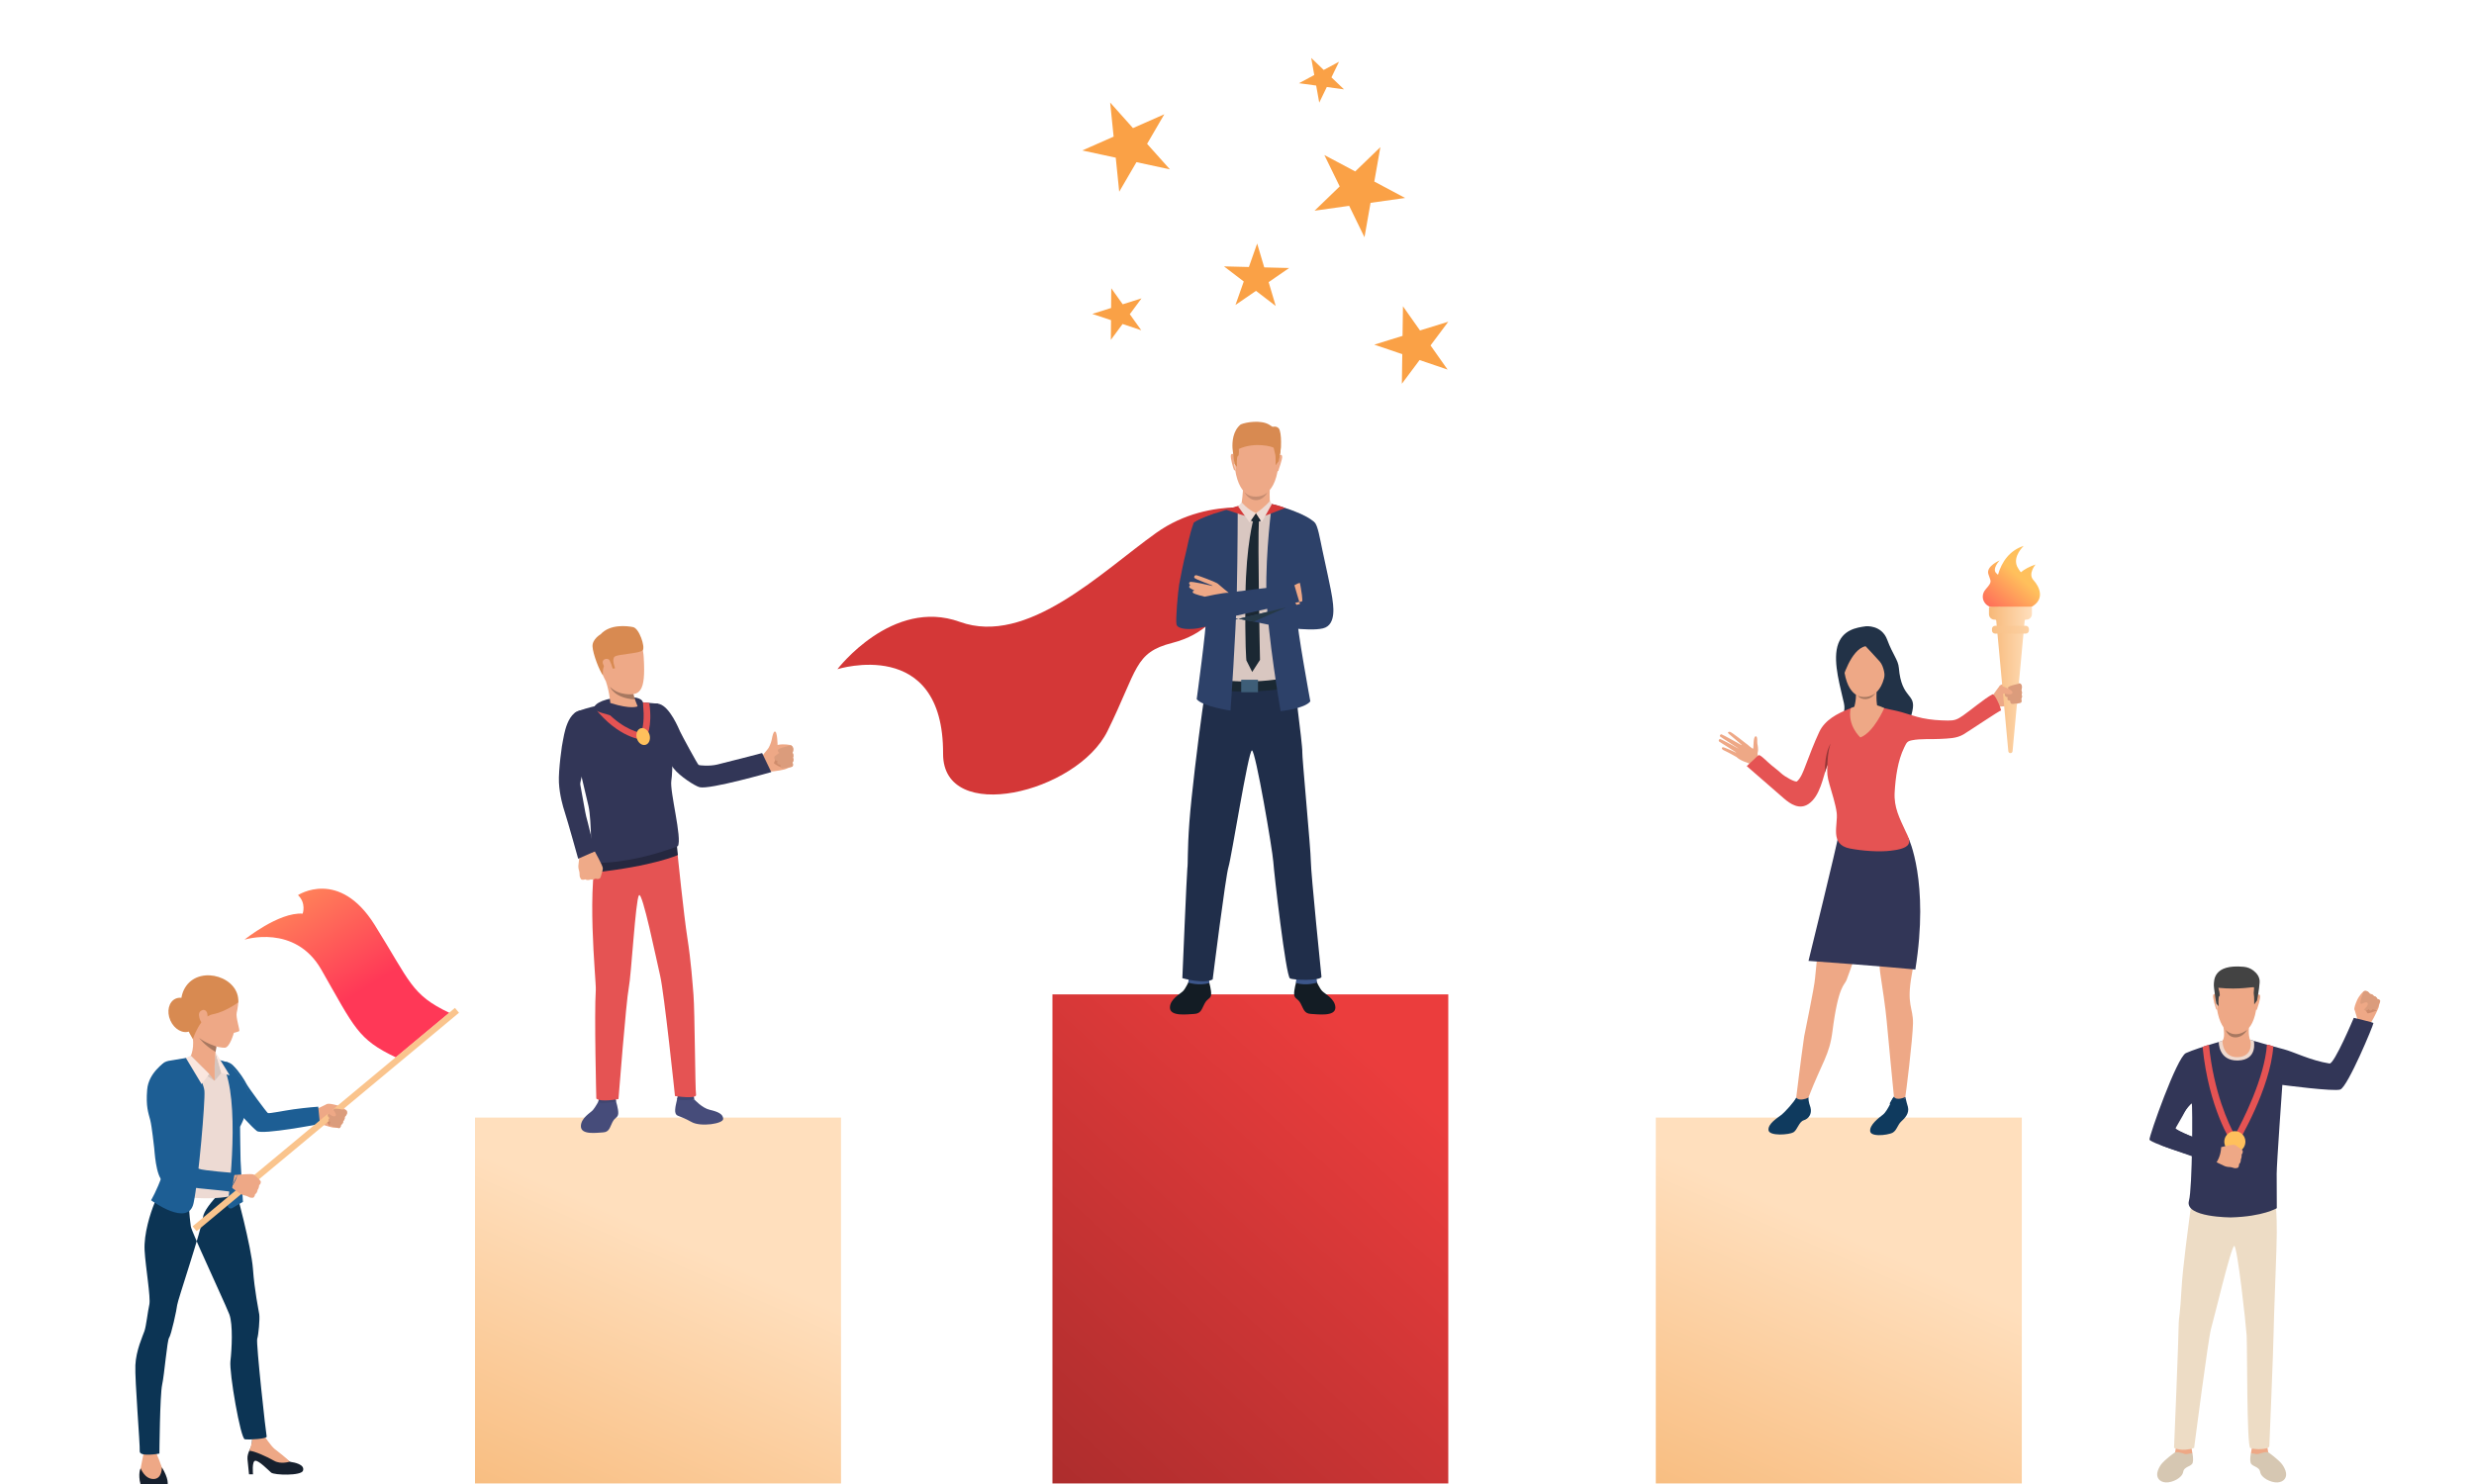 <svg xmlns="http://www.w3.org/2000/svg" viewBox="0 0 1000 600" width="1000" height="600">
	<defs>
		<clipPath clipPathUnits="userSpaceOnUse" id="cp1">
			<path d="M-31 -198L1523 -198L1523 742L-31 742Z" />
		</clipPath>
		<linearGradient id="grd1" gradientUnits="userSpaceOnUse"  x1="403.679" y1="613.023" x2="565.576" y2="434.588">
			<stop offset="0" stop-color="#a62b2b"  />
			<stop offset="1" stop-color="#eb3d3d"  />
		</linearGradient>
		<linearGradient id="grd2" gradientUnits="userSpaceOnUse"  x1="95.598" y1="330.059" x2="141.152" y2="403.637">
			<stop offset="0" stop-color="#ffc05c"  />
			<stop offset="1" stop-color="#ff3857"  />
		</linearGradient>
		<linearGradient id="grd3" gradientUnits="userSpaceOnUse"  x1="218.254" y1="634.61" x2="276.281" y2="502.308">
			<stop offset="0" stop-color="#f7b877"  />
			<stop offset="1" stop-color="#ffdfbd"  />
		</linearGradient>
		<linearGradient id="grd4" gradientUnits="userSpaceOnUse"  x1="695.533" y1="634.61" x2="753.561" y2="502.308">
			<stop offset="0" stop-color="#f7b877"  />
			<stop offset="1" stop-color="#ffdfbd"  />
		</linearGradient>
		<linearGradient id="grd5" gradientUnits="userSpaceOnUse"  x1="816.714" y1="233.604" x2="797.676" y2="255.044">
			<stop offset="0" stop-color="#ffc05c"  />
			<stop offset="1" stop-color="#ff3857"  />
		</linearGradient>
		<linearGradient id="grd6" gradientUnits="userSpaceOnUse"  x1="803.95" y1="274.761" x2="821.31" y2="274.761">
			<stop offset="0" stop-color="#f7b877"  />
			<stop offset="1" stop-color="#ffdfbd"  />
		</linearGradient>
		<linearGradient id="grd7" gradientUnits="userSpaceOnUse"  x1="798.683" y1="256.51" x2="831.853" y2="251.954">
			<stop offset="0" stop-color="#f7b877"  />
			<stop offset="1" stop-color="#ffdfbd"  />
		</linearGradient>
	</defs>
	<style>
		tspan { white-space:pre }
		.shp0 { fill: url(#grd1) } 
		.shp1 { fill: #d43737 } 
		.shp2 { fill: #131c24 } 
		.shp3 { fill: #3c568a } 
		.shp4 { fill: #202e4a } 
		.shp5 { fill: #d9c7c1 } 
		.shp6 { fill: #eea987 } 
		.shp7 { fill: #d88a51 } 
		.shp8 { fill: #c78d71 } 
		.shp9 { fill: #1b2833 } 
		.shp10 { fill: #1a2833 } 
		.shp11 { fill: #2d4169 } 
		.shp12 { fill: #3e5e78 } 
		.shp13 { fill: #eea886 } 
		.shp14 { fill: #263947 } 
		.shp15 { fill: #eddad3 } 
		.shp16 { fill: #cf8c6c } 
		.shp17 { fill: #16202e } 
		.shp18 { fill: #0c3454 } 
		.shp19 { fill: #1d5e94 } 
		.shp20 { fill: #d6c5be } 
		.shp21 { fill: #fae6de } 
		.shp22 { fill: #a77860 } 
		.shp23 { fill: #912b2b } 
		.shp24 { fill: url(#grd2) } 
		.shp25 { fill: #fac48d } 
		.shp26 { fill: #db9c7c } 
		.shp27 { fill: url(#grd3) } 
		.shp28 { fill: url(#grd4) } 
		.shp29 { fill: #d6c7b2 } 
		.shp30 { fill: #eddcc5 } 
		.shp31 { fill: #323657 } 
		.shp32 { fill: #e6a281 } 
		.shp33 { fill: #eed9cf } 
		.shp34 { fill: #434343 } 
		.shp35 { fill: #e55353 } 
		.shp36 { fill: #ffc05c } 
		.shp37 { fill: #464c7a } 
		.shp38 { fill: #404670 } 
		.shp39 { fill: #252840 } 
		.shp40 { fill: #efaa88 } 
		.shp41 { fill: #0f3a5e } 
		.shp42 { fill: #223247 } 
		.shp43 { fill: #943636 } 
		.shp44 { fill: url(#grd5) } 
		.shp45 { fill: url(#grd6) } 
		.shp46 { fill: url(#grd7) } 
		.shp47 { fill: #faa146 } 
	</style>
	<g id="Page 1" clip-path="url(#cp1)">
		<path id="Path 19" class="shp0" d="M585.4 599.78L425.4 599.78L425.4 402.04L585.4 402.04L585.4 599.78Z" />
		<path id="Path 20" class="shp1" d="M516.02 206.68C516.02 206.68 489.58 199.58 467.34 215.45C445.1 231.32 415.22 261.29 387.93 251.42C360.64 241.54 338.49 270.56 338.49 270.56C338.49 270.56 381.39 257 381.2 304.74C381.09 333.7 435.35 320.59 447.66 295.57C459.97 270.55 458.41 263.86 473.86 259.93C500.15 253.25 497.82 226.93 512.74 231.77C527.66 236.62 516.02 206.68 516.02 206.68Z" />
		<path id="Path 21" class="shp2" d="M480.63 396.58C480.63 396.58 479.32 399.51 478.22 400.68C477.12 401.84 472.91 403.92 472.89 407.37C472.86 411.12 479.99 410.08 482.78 409.94C485.56 409.8 485.78 407.8 486.95 405.68C488.12 403.56 489.31 403.92 489.53 402.21C489.75 400.5 488.63 396.67 488.63 396.67L480.63 396.58Z" />
		<path id="Path 22" class="shp3" d="M480.51 395.5L480.3 397.28C480.3 397.28 484.69 398.74 488.83 397.43L488.6 395L480.51 395.5Z" />
		<path id="Path 23" class="shp2" d="M532.02 396.58C532.02 396.58 533.32 399.51 534.42 400.68C535.53 401.84 539.74 403.92 539.76 407.37C539.79 411.12 532.66 410.08 529.87 409.94C527.08 409.8 526.87 407.8 525.7 405.68C524.53 403.56 523.34 403.92 523.12 402.21C522.9 400.5 524.02 396.67 524.02 396.67L532.02 396.58Z" />
		<path id="Path 24" class="shp3" d="M532.14 395.5L532.34 397.28C532.34 397.28 527.96 398.74 523.82 397.43L524.05 395L532.14 395.5Z" />
		<path id="Path 25" class="shp4" d="M529.84 348.23C529.84 352.85 534.15 395 534.15 395C533.65 396.54 523.07 396.35 521.42 395.58C519.77 394.81 514.97 353.04 514.67 348.39C514.36 343.73 507.47 303.25 506.03 303.4C504.58 303.55 497.72 346.94 496.57 350.48C495.41 354.02 490.17 395.99 490.17 395.99C486.54 397.99 477.91 395.48 477.91 395.48C477.91 395.48 479.72 352.4 479.93 351.1C480.23 349.17 479.91 343.98 480.75 332.46C481.5 322.16 484.22 299.74 485.94 287.59C486 287.16 486.06 286.74 486.12 286.35C486.45 283.98 486.7 282.25 486.83 281.41C486.88 281.05 486.91 280.86 486.91 280.86C487.37 280.66 487.86 280.48 488.36 280.31C500.45 276.26 523.46 276.52 523.46 276.52C523.46 276.52 523.77 280.65 523.8 280.85C523.83 281.1 523.88 281.48 523.94 281.98C524.08 283.05 524.28 284.64 524.51 286.49C524.51 286.51 524.51 286.52 524.51 286.53C524.52 286.59 524.53 286.65 524.53 286.7C525.35 293.29 526.5 302.93 526.39 303.94C526.22 305.48 529.84 343.62 529.84 348.23Z" />
		<path id="Path 26" class="shp5" d="M531.56 211.69L525.62 233C525.41 233.69 525.17 234.54 524.91 235.52L524.9 235.56C524.9 235.57 524.9 235.58 524.9 235.59C523.9 239.39 522.68 245.18 522.31 251.61C522.07 255.99 522.88 273.62 522.88 273.62C522.88 273.62 513.89 276.97 500.45 276.12C500.45 276.12 485.98 275.79 487.16 266.92C490.28 243.45 487.23 233.77 486.82 231.41C486.82 231.41 485.11 220.6 483.71 211.05C487.78 209.53 504.91 203.1 504.91 203.1L513.92 203.78C513.92 203.78 527.6 207.14 531.56 211.69Z" />
		<path id="Path 27" class="shp6" d="M509.43 172.98C509.43 172.98 518.22 174.46 516.73 188.23C515.24 201.99 507.48 200.78 506.96 200.76C506.44 200.74 499.15 200.92 498.77 184.1C498.77 184.1 498.65 171.65 509.43 172.98ZM513.28 196.77C513.28 196.77 512.98 202.43 513.51 203.66C514.05 204.9 506.45 208.8 501.73 204.35C501.73 204.35 502.69 198.16 502.39 195.98C502.1 193.79 513.28 196.77 513.28 196.77ZM516.91 184.34C516.91 184.34 517.88 183.32 518.22 184.36C518.57 185.41 516.67 190.05 516.79 190.26C516.79 190.26 516.6 190.66 516.37 190.44C516.15 190.21 516.91 184.34 516.91 184.34ZM498.87 183.97C498.87 183.97 497.94 182.91 497.55 183.94C497.17 184.97 498.57 189.6 498.75 189.89C498.75 189.89 499.05 190.36 499.29 190.15C499.52 189.93 498.87 183.97 498.87 183.97Z" />
		<path id="Path 28" class="shp7" d="M517.47 183.17C517.16 185.05 516.88 186.45 516.88 186.45L515.6 188.12C515.6 188.12 515.67 184.43 515.48 183.85C515.4 183.63 515.32 183.24 515.23 182.81C515.08 182.12 514.93 181.33 514.83 181.07C514.66 180.65 507.29 178.5 500.73 181.52C500.73 181.52 500.79 182.09 500.78 182.73C500.78 183.46 500.7 184.29 500.36 184.41C499.73 184.64 499.99 188.74 499.99 188.74L498.97 187.56C498.97 187.56 498.68 185.42 498.38 182.96C498.38 182.96 498.38 182.95 498.38 182.94C498.31 182.37 498.25 181.78 498.18 181.19C498.04 178.72 498.28 174.23 501.5 171.6C503.67 170.66 509.61 169.73 512.92 171.65C512.92 171.65 514.7 172.75 515.07 173.11C518.67 177.07 517.47 183.17 517.47 183.17Z" />
		<path id="Path 29" class="shp8" d="M502.99 198.92C502.99 198.92 504.4 200.86 507.66 200.79C510.92 200.72 512.33 199.02 512.33 199.02C512.33 199.02 510.79 202.25 507.64 202.21C504.49 202.18 502.99 198.92 502.99 198.92Z" />
		<path id="Path 30" class="shp6" d="M500.84 204.47C500.84 204.47 503.19 208.58 507.66 208.96C510.5 209.21 512.93 205.6 514.08 203.84C514.08 203.84 507.76 201.13 500.84 204.47Z" />
		<path id="Path 31" class="shp9" d="M507.66 207.43L509.7 210.53C509.7 210.53 507.56 211.74 505.57 210.45L507.66 207.43Z" />
		<path id="Path 32" class="shp10" d="M486.67 277.72C486.67 277.72 497.7 281.79 522.65 277.96L522.31 273.44C522.31 273.44 507.85 277.71 487.11 274.05L486.67 277.72Z" />
		<path id="Path 33" class="shp11" d="M514.1 203.82C514.1 203.82 511.52 223.11 511.88 239.74C512.23 256.35 517.63 287.52 517.63 287.52C517.63 287.52 527.25 286.58 529.64 283.57C529.64 283.57 524.12 253.57 524.27 249.13C524.43 244.69 531.35 211.26 531.35 211.26C531.35 211.26 528.64 207.65 514.1 203.82ZM500.3 204.83C500.3 204.83 500.28 223.11 499.92 239.74C499.57 256.35 497.38 287.29 497.38 287.29C497.38 287.29 486.1 285.68 483.71 282.68C483.71 282.68 487.69 253.57 487.53 249.13C487.37 244.69 482.43 211.58 482.43 211.58C482.43 211.58 484.14 209.14 500.3 204.83Z" />
		<path id="Path 34" class="shp12" d="M508.49 279.87L501.71 279.87L501.71 274.83L508.49 274.83L508.49 279.87Z" />
		<path id="Path 35" class="shp9" d="M506.71 209.75C506.71 209.75 503.68 220.07 503.42 240.6C503.15 261.11 503.79 267 503.79 267L506.15 271.68L509.3 266.8C509.3 266.8 508.29 219.58 508.87 210.1L506.71 209.75Z" />
		<path id="Path 36" class="shp13" d="M519.34 238.62C519.34 238.62 523.82 236.37 524.44 235.97C525.06 235.58 532.55 234.46 533.49 234.5C534.43 234.53 534.48 235.28 534.21 235.55C533.94 235.81 526.46 237.04 526.34 237.22C526.21 237.4 526.97 237.33 526.97 237.33C526.97 237.33 535.03 237.21 535.59 237.75C536.15 238.29 535.51 238.8 535.18 238.93C535.18 238.93 535.91 239.78 535.07 240.13C534.22 240.47 533.07 240.69 533.07 240.69C533.07 240.69 534.14 241.24 533.44 241.73C532.74 242.22 524.19 244.86 524.19 244.86C524.19 244.86 521.02 238.79 519.34 238.62Z" />
		<path id="Path 37" class="shp11" d="M534.74 254.06C528.91 255.45 515.46 253.2 510.33 252.07C509.24 251.83 508.01 251.58 506.75 251.33L506.75 251.33C504.65 250.92 502.46 250.51 500.69 250.2L500.68 250.2C498.5 249.81 496.93 249.55 496.93 249.55C496.93 249.55 525.18 243.2 526.22 243.2C527.26 243.2 523.61 226.69 523.61 226.69C523.61 226.69 519.97 212.86 521.86 207.43C521.86 207.43 529.03 209.6 531.35 211.26C532.64 212.18 533.6 218.18 534.48 222.25C535.59 227.42 538.19 239.19 538.49 241.68C538.75 243.94 540.56 252.67 534.74 254.06ZM491.52 207.49C491.52 207.49 482.84 210.45 482.43 211.58C480.68 216.35 479.86 221.56 479.29 223.65C478.6 226.2 477.03 233.83 476.62 236.31C476.11 239.49 475.12 250.73 475.55 252.46C476.09 254.65 481.25 254.49 484.03 254.06C486.81 253.62 525.46 244.22 525.46 244.22C525.46 244.22 523.26 237.03 523.14 236.39C523.14 236.39 493.35 239.8 489.56 240.61C487.39 241.07 486.93 241.25 486.93 241.25C486.93 241.25 493.49 214.28 491.52 207.49Z" />
		<path id="Path 38" class="shp13" d="M496.65 239.67C496.65 239.67 492.76 236.51 492.24 235.99C491.72 235.47 484.65 232.77 483.72 232.6C482.79 232.42 482.64 233.17 482.71 233.53C482.83 234.18 490.04 236.6 490.12 236.8C490.21 237 489.48 236.77 489.48 236.77C489.48 236.77 481.64 234.91 480.97 235.32C480.3 235.73 480.82 236.36 481.11 236.57C481.11 236.57 480.22 237.23 480.97 237.75C481.72 238.28 482.79 238.74 482.79 238.74C482.79 238.74 481.64 239.05 482.22 239.67C482.79 240.3 486.93 241.25 486.93 241.25C486.93 241.25 494.98 239.48 496.65 239.67Z" />
		<path id="Path 39" class="shp14" d="M519.85 245.58L506.75 251.33L506.75 251.33C504.65 250.92 502.46 250.51 500.69 250.2L519.85 245.58Z" />
		<path id="Path 40" class="shp7" d="M513.54 172.88C513.54 172.88 515.72 171.78 516.9 173.22C518.08 174.66 518.2 182.5 516.76 185.5C515.32 188.51 516.99 174.83 513.54 172.88Z" />
		<path id="Path 41" class="shp1" d="M509.54 209.24L519.48 205.39C519.48 205.39 517.47 204.46 513.63 203.67L509.54 209.24ZM505.57 209.36L495.7 206.12C495.7 206.12 499.56 204.68 502.18 204.13L505.57 209.36Z" />
		<path id="Path 42" class="shp15" d="M513.29 202.55C513.29 202.55 511.49 204.91 507.66 207.43L510.04 211.09L514.1 203.82L513.29 202.55ZM501.91 203.1C501.91 203.1 504.2 205.97 507.66 207.43L505.05 211.2L500.45 204.74L501.91 203.1Z" />
		<path id="Path 43" class="shp13" d="M128.43 448.18C128.43 448.18 131.73 446.57 132.24 446.34C132.75 446.11 134.29 446.37 136.04 446.83C137.79 447.28 139.94 448.68 140.05 448.97C140.14 449.27 140.38 449.52 140.17 450.29C139.95 451.05 139.34 451.58 139.34 451.58C139.34 451.58 139.51 452.66 138.71 453.25C138.71 453.25 138.83 454.27 137.82 454.8C137.82 454.8 137.9 455.8 137.13 456.12C137.13 456.12 135.58 455.86 134.98 455.92C134.38 455.99 130.43 454.83 127.49 453.63C127.49 453.63 125.86 451.96 128.43 448.18Z" />
		<path id="Path 44" class="shp16" d="M133.29 450.06C133.29 450.06 132.09 451.45 131.55 451.67C131.01 451.89 133.2 455.43 133.2 455.43C133.2 455.43 134.95 451.57 133.29 450.06Z" />
		<path id="Path 45" class="shp17" d="M106.67 580.62C106.67 580.62 109.21 585.16 110.71 586.08C112.59 587.22 116.23 590.9 117.51 591.07C118.78 591.24 123.36 592.05 122.47 594.63C121.75 596.75 110.83 596.45 109.6 595.39C108.37 594.32 104.69 590.52 103.21 590.6C101.72 590.69 102.27 596.09 102.27 596.09L100.66 596.09C100.66 596.09 100.1 590.83 100.03 589.93C99.83 587.25 101.74 585.28 101.82 583.75C101.91 582.23 101.99 581.09 101.99 581.09L106.67 580.62Z" />
		<path id="Path 46" class="shp13" d="M117.14 590.94C117.14 590.94 113.55 592.19 110.78 590.6C108.01 589 102.69 586.59 100.82 586.57C100.82 586.57 101.84 583.44 101.86 583.09C101.88 582.74 101.99 581.09 101.99 581.09L106.64 580.34C106.64 580.34 109.65 584.76 110.98 585.81C112.31 586.85 115.71 589.45 117.14 590.94ZM62.81 584.89C62.81 584.89 63.25 588.03 63.74 588.89C64.23 589.74 65.58 594.11 66.19 594.92C66.8 595.74 68.15 601.86 66.19 602.59C64.23 603.33 59.63 604.55 58.07 602.1C56.52 599.65 56.32 597.21 56.57 595.33C56.81 593.45 58.67 584.84 58.65 583.99C58.62 583.14 62.81 584.89 62.81 584.89Z" />
		<path id="Path 47" class="shp17" d="M65.41 593.23C65.41 593.23 65.62 597.98 62.03 597.98C58.44 597.98 56.85 593.65 56.85 593.65C56.85 593.65 55.63 595.78 56.85 600.31C58.07 604.83 63.17 603.89 64.31 603.73C65.46 603.57 70.87 602.14 65.41 593.23Z" />
		<path id="Path 48" class="shp18" d="M68.73 476.6C68.73 476.6 64.09 482.51 62.45 486.43C60.81 490.34 58.08 498.91 58.45 505.55C58.81 512.19 60.99 524.65 60.36 527.48C59.72 530.29 59.09 536.12 58.4 538.12C57.72 540.12 54.99 545.94 54.72 551.95C54.45 557.95 56.66 584.29 56.48 586.74C56.3 589.2 64.43 587.7 64.43 587.7C64.43 587.7 64.63 563.96 65.54 559.86C66.45 555.77 67.55 541.85 68.36 540.85C69.18 539.85 71.48 529.29 71.63 527.57C71.77 525.9 81.5 497.05 82.05 492.14C82.59 487.23 94.78 476.6 94.78 476.6C94.78 476.6 82.83 472.03 68.73 476.6ZM98.95 581.92C97.23 581.65 92.6 555.04 93.14 550.31C93.69 545.58 94.23 535.49 92.69 531.39C91.67 528.7 85.33 515.01 81.06 505.4C80.46 504.04 79.9 502.77 79.4 501.62C78.05 498.49 77.15 496.27 77.13 495.82C77.04 494 71.11 462.66 94.54 476.6C94.54 476.6 94.78 479.08 95.05 479.99C95.32 480.9 101.6 504.09 102.24 513.01C102.88 521.93 104.51 529.49 104.79 531.39C105.06 533.3 104.51 539.66 103.97 541.3C103.42 542.94 107.52 579.91 107.79 580.82C108.06 581.73 100.68 582.19 98.95 581.92Z" />
		<path id="Path 49" class="shp19" d="M86.64 429.59C86.64 429.59 91.4 428.03 94.12 430.68C96.83 433.33 98.93 436.86 99.67 438.3C100.42 439.75 107.77 449.74 108.28 450.02C108.78 450.31 114.91 449.03 118.64 448.51C123.87 447.78 128.62 447.45 128.62 447.45L129.33 454.43C129.33 454.43 105.87 458.94 103.83 457.28C99.33 453.63 88.28 440.09 88.28 440.09C88.28 440.09 79.12 435 86.64 429.59Z" />
		<path id="Path 50" class="shp15" d="M85.35 427.08C85.35 427.08 89.78 429.17 91.32 429.48C92.86 429.79 98.84 437.55 99.89 440.38C100.93 443.21 99.89 447.46 97.73 452.45C95.58 457.44 97.61 459.1 96.63 464.09C95.64 469.08 94.78 479.64 94.97 482.41C95.16 485.18 70.06 485.71 64.33 480.66C64.33 480.66 70.09 472.04 70.83 470.81C71.57 469.58 70.95 462.86 70.27 461.14C69.59 459.42 62.5 445.55 62.5 445.55C62.5 445.55 61.5 433.61 64.83 431.03C67.73 428.78 75.5 427.85 76.92 427.36C78.33 426.87 82.45 426.65 85.35 427.08Z" />
		<path id="Path 51" class="shp20" d="M86.77 436.96L89.46 433.81L87.12 425.5C87.12 425.5 86.34 430.13 86.77 436.96Z" />
		<path id="Path 52" class="shp13" d="M87.47 421.96C87.47 421.96 86.58 430.1 86.77 432.75C86.77 432.75 82.16 437.36 76.92 427.36C76.92 427.36 79.12 423.24 77.46 417.61C75.8 412 87.47 421.96 87.47 421.96ZM86.77 432.75L86.77 436.96L81.47 433L86.77 432.75Z" />
		<path id="Path 53" class="shp20" d="M86.77 436.96L84.57 434.24L77.15 426.85L74.75 429.16L86.77 436.96Z" />
		<path id="Path 54" class="shp19" d="M78.25 486.41C76.16 496.4 61.06 485.28 61.06 485.28C61.06 485.28 70.85 468.82 66.96 455.67C66.92 455.57 66.89 455.46 66.86 455.36C66.61 454.53 66.36 453.74 66.12 452.99C62.54 442.11 59.95 439.24 59.95 439.24C59.95 439.24 63.86 429.58 68.08 428.93C72.29 428.28 76.12 427.56 76.12 427.56C76.12 427.56 82.34 437 82.64 441.16C82.94 445.31 80.34 476.41 78.25 486.41ZM100.5 442.29C100.5 442.29 100.97 448.02 97.04 455.55C97.04 455.55 97.12 465.63 97.24 469.14C97.37 472.65 98.2 485.92 98.2 485.92L93.88 488.45C93.01 488.96 91.93 488.26 92.05 487.25C93.27 477.15 97.25 438.84 88.64 428.54L92.09 429.56C92.09 429.56 100.5 438.29 100.5 442.29Z" />
		<path id="Path 55" class="shp21" d="M89.46 433.81L92.86 434.75L87.12 425.5L89.46 433.81ZM84.57 434.24L81.47 438.3L75.13 427.74L77.15 426.85L84.57 434.24Z" />
		<path id="Path 56" class="shp13" d="M84.25 395.71C87.5 395.4 94.79 396.69 96.31 405.26C96.31 405.26 96.16 407.59 95.68 409.45C95.21 411.3 97.1 416.6 96.68 416.89C96.27 417.17 94.52 417.6 94.52 417.6C94.52 417.6 92.91 423.57 90.84 423.61C88.77 423.66 80.88 422.42 76.85 415.28C72.82 408.14 71.15 396.97 84.25 395.71Z" />
		<path id="Path 57" class="shp7" d="M96.31 405.26C96.31 405.26 91.2 409.11 86 410.08C80.79 411.06 77.98 420.11 77.98 420.11C77.98 420.11 69.25 406.99 75.29 398.59C81.34 390.19 96.97 395.16 96.31 405.26Z" />
		<path id="Path 58" class="shp13" d="M83.81 409.95C83.73 408.93 82.53 407.46 80.93 408.93C79.34 410.39 81.8 415.11 83.14 414.57C84.48 414.04 83.89 410.99 83.81 409.95Z" />
		<path id="Path 59" class="shp22" d="M87.48 423.14C87.36 423.77 87.24 424.51 87.14 425.29C82.77 422.8 80.48 419.63 80.48 419.63C83.01 421.71 87.48 423.14 87.48 423.14Z" />
		<path id="Path 60" class="shp23" d="M69.92 442.65C69.7 448.56 66.86 455.36 66.86 455.36C66.61 454.53 66.36 453.74 66.12 452.99C67.71 448.52 69.92 442.65 69.92 442.65Z" />
		<path id="Path 61" class="shp7" d="M78.93 408.13C80.53 411.76 79.57 415.7 76.78 416.92C73.99 418.14 70.44 416.19 68.85 412.56C67.25 408.93 68.22 404.99 71 403.77C73.79 402.54 77.34 404.5 78.93 408.13Z" />
		<path id="Path 62" class="shp24" d="M120.45 361.91C120.45 361.91 137.06 350.94 151.46 373.97C165.86 397.01 166.18 402.15 181.64 409.5L160.02 427.51C144.56 420.16 143.38 415.61 129.84 391.98C119.22 373.45 98.83 379.92 98.83 379.92C98.83 379.92 112.7 368.69 122.34 369.4C122.34 369.4 123.89 365.19 120.45 361.91Z" />
		<path id="Path 63" class="shp25" d="M79.49 497.78L77.86 495.82L183.9 407.51L185.53 409.47L79.49 497.78Z" />
		<path id="Path 64" class="shp13" d="M102.28 484.26C102.28 484.26 101.42 484.32 101.03 484.17C101.03 484.17 100.34 483.83 99.84 483.62C99.68 483.55 99.53 483.5 99.44 483.47C99.04 483.36 98.14 483.25 97.26 482.72C96.38 482.2 93.47 480.04 93.47 480.04L94.87 477.22L95.95 474.99C95.95 474.99 101.57 474.45 102.45 474.85C102.53 474.89 102.62 474.93 102.69 474.97C103.4 475.38 103.76 475.98 104.11 476.23C104.23 476.33 105.43 477.35 105.43 477.82C105.42 478.47 105.15 478.92 104.77 479.16C104.77 479.16 104.7 480.45 104.11 481.08C104.11 481.08 104.08 482.26 103.13 482.85C103.13 482.85 102.96 484.04 102.28 484.26ZM95.95 474.99L93.74 475.12L93.47 480.04C93.47 480.04 95.18 478.07 95.95 474.99Z" />
		<path id="Path 65" class="shp19" d="M66.67 429.47C66.67 429.47 60.07 433.61 59.49 440.52C58.92 447.43 59.95 449.84 60.71 452.77C61.43 455.55 62.18 463.28 62.32 464.08C62.46 464.89 62.89 475.4 65.92 477.74C68.97 480.1 93.19 481.25 93.36 481.98C93.53 482.71 94.86 474.27 94.86 474.27C94.86 474.27 82.09 473.29 80.39 472.55C77.63 471.34 72.67 470.87 72.46 468.03C72.21 464.69 71.01 453.58 71.09 451.85C71.16 450.12 71.78 429.5 66.67 429.47Z" />
		<path id="Path 66" class="shp26" d="M139.59 448.84C139.59 448.84 135.14 447.79 134.88 448.49C134.62 449.18 134.95 449.59 134.95 449.59L132.92 449.99C132.92 449.99 131.73 451.02 133.19 452.02C133.19 452.02 131.98 452.86 133.5 453.66C133.5 453.66 132.95 454.57 133.59 455.07C134.24 455.56 137.13 456.12 137.13 456.12C137.13 456.12 137.79 455.96 137.82 454.8C137.82 454.8 138.82 454.35 138.71 453.25C138.71 453.25 139.46 452.77 139.34 451.58C139.34 451.58 140.92 450.37 140.05 448.97C140.05 448.97 139.78 448.88 139.59 448.84Z" />
		<path id="Path 67" class="shp13" d="M132.38 446.35C132.38 446.35 134.78 448.39 135.59 450.07C135.78 450.45 135.89 450.86 135.61 451.17C135.32 451.49 134.5 451.48 133.42 450.65C132.34 449.82 130.56 449.25 130.56 449.25C130.56 449.25 129.7 448.07 132.38 446.35Z" />
		<path id="Path 68" class="shp27" d="M339.94 451.85L192 451.85L192 599.78L339.94 599.78L339.94 451.85Z" />
		<path id="Path 69" class="shp28" d="M817.22 451.85L669.28 451.85L669.28 599.78L817.22 599.78L817.22 451.85Z" />
		<path id="Path 70" class="shp13" d="M958.12 413.89C958.12 413.89 954.97 417.13 954.86 417.47C954.74 417.81 952.89 412.11 952.89 412.11L958.12 413.89ZM952.89 412.11C952.89 412.11 951.81 408.6 951.67 408.06C951.52 407.52 952.02 406.03 952.74 404.38C953.46 402.73 955.18 400.81 955.49 400.76C955.8 400.71 956.08 400.51 956.8 400.85C957.53 401.19 957.96 401.87 957.96 401.87C957.96 401.87 959.05 401.86 959.51 402.74C959.51 402.74 960.53 402.79 960.89 403.88C960.89 403.88 961.89 403.94 962.09 404.76C962.09 404.76 961.59 406.24 961.56 406.85C961.54 407.45 959.77 411.17 958.12 413.89C958.12 413.89 956.22 415.23 952.89 412.11Z" />
		<path id="Path 71" class="shp16" d="M955.5 407.6C955.5 407.6 956.69 409.01 956.83 409.58C956.96 410.14 960.79 408.53 960.79 408.53C960.79 408.53 957.26 406.2 955.5 407.6Z" />
		<path id="Path 72" class="shp26" d="M955.28 401.19C955.28 401.19 953.55 405.43 954.2 405.79C954.85 406.15 955.31 405.89 955.31 405.89L955.39 407.96C955.39 407.96 956.21 409.3 957.43 408.01C957.43 408.01 958.07 409.34 959.1 407.95C959.1 407.95 959.91 408.64 960.5 408.08C961.09 407.53 962.09 404.76 962.09 404.76C962.09 404.76 962.04 404.07 960.89 403.88C960.89 403.88 960.61 402.81 959.51 402.74C959.51 402.74 959.15 401.93 957.96 401.87C957.96 401.87 957.01 400.11 955.49 400.76C955.49 400.76 955.35 401.01 955.28 401.19Z" />
		<path id="Path 73" class="shp13" d="M951.7 407.92C951.7 407.92 954.09 405.88 955.88 405.33C956.28 405.2 956.7 405.16 956.97 405.49C957.24 405.82 957.1 406.62 956.11 407.56C955.12 408.5 954.28 410.17 954.28 410.17C954.28 410.17 952.98 410.84 951.7 407.92Z" />
		<path id="Path 74" class="shp29" d="M879.19 587.15C879.19 587.15 877.1 588.65 875.94 589.7C874.78 590.74 873.2 591.88 872.23 594.55C871.25 597.26 872.79 599.2 875.41 599.36C878.03 599.52 882.05 597.55 882.44 595.15C882.82 592.78 885.9 593.05 886.3 591.36C886.7 589.68 886.17 587.6 886.17 587.6L879.19 587.15Z" />
		<path id="Path 75" class="shp13" d="M879.54 585.19L879.19 587.15C879.19 587.15 880.27 589.15 886.17 587.6L885.86 585.66L879.54 585.19Z" />
		<path id="Path 76" class="shp29" d="M886.17 587.6C886.17 587.6 884.84 587.77 883.89 587.92C882.95 588.07 881.07 586.86 879.19 587.15L879.77 589.54C879.77 589.54 886.04 588.37 886.17 587.6ZM916.82 587.15C916.82 587.15 918.91 588.65 920.07 589.7C921.23 590.74 922.81 591.88 923.78 594.55C924.76 597.26 923.21 599.2 920.6 599.36C917.98 599.52 913.96 597.55 913.57 595.15C913.19 592.78 910.11 593.05 909.71 591.36C909.31 589.68 909.84 587.6 909.84 587.6L916.82 587.15Z" />
		<path id="Path 77" class="shp13" d="M916.47 585.19L916.82 587.15C916.82 587.15 915.74 589.15 909.84 587.6L910.15 585.66L916.47 585.19Z" />
		<path id="Path 78" class="shp30" d="M918.93 478.41C918.93 478.41 898.61 474.4 888.08 478.19C887.64 478.35 887.21 478.52 886.81 478.71C886.81 478.71 886.79 478.89 886.74 479.22C886.63 480 886.41 481.62 886.12 483.83C886.07 484.2 886.02 484.59 885.96 485C884.46 496.35 882.22 512.85 881.8 520.9C881.23 531.46 880.65 532.97 880.65 534.96C880.64 540.31 878.76 585.4 878.76 585.4C878.76 585.4 881.95 587.11 886.87 585.4C886.87 585.4 892.68 540.67 893.68 537.36C894.69 534.05 901.82 503.9 903.08 503.75C904.34 503.61 907.84 535.62 908.11 539.98C908.37 544.33 908.12 584.7 909.56 585.42C911 586.14 916.84 586.21 917.27 584.78C917.27 584.78 918.98 543.73 918.98 539.42C918.98 535.1 920.38 501.48 920.25 500.04C920.25 500.04 920.65 489.48 918.93 478.41Z" />
		<path id="Path 79" class="shp31" d="M909.46 420.39C909.46 420.39 918.29 422.99 923.14 424.23C927.07 425.24 933.9 428.77 941.61 429.99C943.51 430.29 951.41 411.52 951.41 411.52C951.41 411.52 959.31 413.38 959.35 413.62C959.45 414.28 949.04 439.26 945.98 440.49C943.57 441.45 922.53 438.65 922.53 438.65C922.53 438.65 920.24 470.61 920.24 474.54C920.24 478.47 920.29 488.5 920.29 488.5C920.29 488.5 914.71 491.86 901.85 492.21C901.85 492.21 882.86 492.28 884.78 485.47C886.2 480.45 886.29 446.35 885.91 446.16C885.52 445.96 878.64 454.59 879.31 456.25C879.98 457.91 897.8 463.87 897.8 463.87C897.8 463.87 898.32 465.79 895.56 470.14C895.56 470.14 868.93 462.36 868.83 460.73C868.74 459.1 879.91 427.44 883.55 425.78C888.81 423.4 902.55 419.64 902.55 419.64L909.46 420.39Z" />
		<path id="Path 80" class="shp29" d="M909.84 587.6C909.84 587.6 911.17 587.77 912.12 587.92C913.06 588.07 914.94 586.86 916.82 587.15L916.24 589.54C916.24 589.54 909.97 588.37 909.84 587.6Z" />
		<path id="Path 81" class="shp32" d="M903.34 462.99C903.34 462.99 905.26 462.94 905.85 462.85C906.44 462.77 906.05 464.02 905.37 464.26C904.68 464.49 903.34 462.99 903.34 462.99Z" />
		<path id="Path 82" class="shp33" d="M896.83 421.28C896.83 421.28 896.64 428.95 904.54 428.77C912.72 428.58 911.01 420.85 911.01 420.85C911.01 420.85 904.8 418.05 896.83 421.28Z" />
		<path id="Path 83" class="shp13" d="M909.17 414.39C909.17 414.39 908.46 418.29 909.69 420.95C909.69 420.95 910.93 427.15 904.58 427.43C898.24 427.71 898.3 420.74 898.3 420.74C898.3 420.74 899.61 419.98 898.59 414.43C897.58 408.88 909.17 414.39 909.17 414.39ZM905.32 391.86C905.32 391.86 913.44 393.17 912.2 406.19C910.97 419.2 903.8 418.13 903.32 418.12C902.84 418.11 896.12 418.36 895.6 402.47C895.6 402.47 895.37 390.71 905.32 391.86ZM912.33 402.51C912.33 402.51 913.22 401.54 913.55 402.52C913.87 403.51 912.39 407.75 912.28 408.1C912.28 408.1 912.11 408.49 911.9 408.28C911.69 408.06 912.33 402.51 912.33 402.51ZM895.79 402.34C895.79 402.34 894.92 401.35 894.58 402.33C894.23 403.31 895.67 407.77 895.74 407.94C895.74 407.94 895.9 408.32 896.11 408.12C896.33 407.91 895.79 402.34 895.79 402.34Z" />
		<path id="Path 84" class="shp34" d="M912.32 404.5L911.16 406.1C911.16 406.1 911.2 402.61 911.01 402.06C910.82 401.51 911.23 399.61 911.07 399.21C910.92 398.82 905.52 400.29 896.66 399.38C896.66 399.38 897.65 402.53 897.07 402.75C896.49 402.97 896.77 406.84 896.77 406.84L895.82 405.73C895.82 405.73 894.74 399.13 894.84 398.03C894.98 396.56 894.48 389.71 906.95 390.89C908.37 391.02 909.74 391.55 910.88 392.44C912.16 393.44 913.48 395 913.36 397.14C913.2 399.97 912.32 404.5 912.32 404.5Z" />
		<path id="Path 85" class="shp22" d="M899.62 416.4C899.62 416.4 902.97 420.31 908.29 416.4C908.29 416.4 906.8 419.36 903.67 419.43C900.54 419.5 899.62 416.4 899.62 416.4Z" />
		<path id="Path 86" class="shp35" d="M903.4 464.06L902.25 462.34C901.87 461.76 892.8 448.25 890.3 423.3L892.87 422.48C894.79 441.6 900.82 454.46 903.32 459C906.46 453.3 915.35 435.91 916.31 422.36L918.88 423.08C917.67 440.13 905 461.37 904.46 462.28L903.4 464.06Z" />
		<path id="Path 87" class="shp36" d="M907.61 461.61C907.61 463.97 905.7 465.89 903.34 465.89C900.98 465.89 899.06 463.97 899.06 461.61C899.06 459.25 900.98 457.34 903.34 457.34C905.7 457.34 907.61 459.25 907.61 461.61Z" />
		<path id="Path 88" class="shp13" d="M904.46 472.18C904.46 472.18 903.62 472.39 903.21 472.3C903.21 472.3 902.47 472.08 901.94 471.95C901.77 471.91 901.63 471.88 901.53 471.87C901.12 471.83 900.21 471.86 899.26 471.49C898.31 471.12 895.08 469.46 895.08 469.46L896 466.46L896.7 464.08C896.7 464.08 902.16 462.62 903.08 462.87C903.17 462.89 903.26 462.92 903.34 462.95C904.11 463.24 904.56 463.77 904.94 463.96C905.08 464.04 906.44 464.85 906.51 465.31C906.61 465.96 906.41 466.45 906.08 466.75C906.08 466.75 906.21 468.02 905.74 468.74C905.74 468.74 905.91 469.92 905.06 470.65C905.06 470.65 905.1 471.86 904.46 472.18Z" />
		<path id="Path 89" class="shp31" d="M897.8 463.69C897.8 463.69 897.85 467.71 895.37 470.71C895.37 470.71 876 464.04 873.67 463.13C871.34 462.21 882.14 433.53 882.14 433.53L890.07 436.24L885.81 444.3C885.81 444.3 883.7 448.82 879.31 456.25C879.31 456.25 882.01 458.63 897.8 463.69Z" />
		<path id="Path 90" class="shp35" d="M890.3 423.3C890.3 423.3 891.63 422.61 892.87 422.48C892.87 422.48 891.64 423.06 890.3 423.3ZM916.31 422.36C916.31 422.36 917.78 422.57 918.88 423.08C918.88 423.08 917.09 422.83 916.31 422.36Z" />
		<path id="Path 91" class="shp13" d="M309.68 311.98C309.68 311.98 307.64 311.65 306.54 312.05C305.45 312.45 307.72 306.05 307.72 306.05L309.68 311.98ZM307.72 306.05C307.72 306.05 310.29 302.87 310.7 302.39C311.11 301.92 312.79 301.46 314.77 301.1C316.75 300.73 319.59 301.13 319.82 301.38C320.07 301.63 320.43 301.77 320.57 302.65C320.71 303.53 320.34 304.35 320.34 304.35C320.34 304.35 321.03 305.35 320.5 306.33C320.5 306.33 321.1 307.3 320.32 308.31C320.32 308.31 320.87 309.28 320.25 309.97C320.25 309.97 318.56 310.43 317.99 310.78C317.41 311.14 313.84 311.86 310.3 312.04C310.3 312.04 306.41 312.38 307.72 306.05Z" />
		<path id="Path 92" class="shp16" d="M313.71 305.86C313.71 305.86 313.26 307.86 312.85 308.36C312.44 308.86 316.39 310.6 316.39 310.6C316.39 310.6 316.14 306.47 313.71 305.86Z" />
		<path id="Path 93" class="shp26" d="M319.3 301.45C319.3 301.45 314.31 302.5 314.38 303.32C314.45 304.15 314.97 304.41 314.97 304.41L313.11 305.77C313.11 305.77 312.39 307.36 314.34 307.69C314.34 307.69 313.51 309.1 315.43 309.19C315.43 309.19 315.3 310.38 316.18 310.57C317.06 310.77 320.25 309.97 320.25 309.97C320.25 309.97 320.84 309.49 320.32 308.31C320.32 308.31 321.12 307.39 320.5 306.33C320.5 306.33 321.03 305.49 320.34 304.35C320.34 304.35 321.37 302.38 319.82 301.38C319.82 301.38 319.51 301.41 319.3 301.45Z" />
		<path id="Path 94" class="shp13" d="M314.35 303.28C314.35 303.28 314.38 298.46 313.77 296.46C313.63 296.01 313.62 295.83 313.15 295.79C312.68 295.75 312.2 297.48 311.95 298.98C311.69 300.47 310.66 302.44 310.66 302.44C310.66 302.44 310.86 303.9 314.35 303.28Z" />
		<path id="Path 95" class="shp31" d="M311.75 312.17C311.75 312.17 286.92 319.3 282.8 318.28C280.89 317.81 274.66 313.76 272.28 310.66C271.49 309.65 270.72 308.58 269.99 307.52C269.99 307.52 269.99 307.52 269.99 307.52C267.06 303.29 264.77 299.25 264.77 299.25C264.77 299.25 256.12 289.11 263.06 284.6C263.06 284.6 265.16 284.24 266.52 284.63C270.81 285.86 274.32 294.52 274.93 295.84C275.53 297.16 281.92 308.97 282.36 309.25C282.8 309.52 286.88 309.85 289.93 309.11C294.35 308.05 308.05 304.47 308.05 304.47L311.75 312.17Z" />
		<path id="Path 96" class="shp37" d="M242.16 444.85C242.16 444.85 240.64 447.7 239.64 448.83C238.64 449.96 234.82 451.98 234.8 455.34C234.77 458.99 241.24 457.97 243.77 457.84C246.3 457.71 246.49 455.76 247.55 453.7C248.61 451.64 249.69 451.99 249.89 450.33C250.09 448.66 248.86 444.85 248.86 444.85L242.16 444.85ZM280.65 444.52C280.65 444.52 283.76 448 286.93 448.72C290.09 449.45 292.3 450.38 292.32 452.38C292.35 454.38 283.22 455.69 279.6 453.68C274.2 450.68 273.65 451.58 273.05 450.08C272.45 448.58 273.77 444.56 273.73 444.09C273.69 443.5 280.65 444.52 280.65 444.52Z" />
		<path id="Path 97" class="shp38" d="M280.3 442.85C280.3 442.85 280.71 444.48 280.65 444.52C280.59 444.55 273.52 445.39 273.73 444.09C273.91 443.03 274.16 441.88 274.16 441.88L280.3 442.85ZM248.77 443.75C248.77 443.75 249.07 445.3 249.01 445.34C248.95 445.38 241.84 446.65 241.88 445.36C241.91 444.33 242.54 443.14 242.54 443.14L248.77 443.75Z" />
		<path id="Path 98" class="shp35" d="M273.87 345.31C273.87 345.31 276.44 370.26 277.78 378.81C279.34 388.8 279.87 397.05 280.31 402.22C280.85 408.72 280.96 440.71 281.35 442.61C281.73 444.51 272.83 443.14 272.83 443.14C272.83 443.14 268.46 401.34 266.82 394.42C265.3 387.97 259.66 360.21 258.28 361.96C256.89 363.73 255.17 394.36 254.14 399.45C253.11 404.54 249.99 444.35 249.99 444.35C249.99 444.35 242.91 445.76 241.03 444.17C241.03 444.17 240.17 409.86 240.82 400.32C241.07 396.69 236.57 356.75 242.35 340.67C245.4 332.17 273.87 345.31 273.87 345.31Z" />
		<path id="Path 99" class="shp39" d="M273.51 341.1L274.01 345.69C274.01 345.69 264.37 350.18 239.76 352.82L239.7 348.67L273.51 341.1Z" />
		<path id="Path 100" class="shp31" d="M255.76 283.55C255.76 283.55 258.77 283.93 265.85 284.5C267.08 285.36 271 295.55 271.41 298.21C271.81 300.88 272.03 311.36 271.35 315.65C270.66 319.94 275.79 338.94 274.01 342.09C274.01 342.09 256.61 349.3 238.99 348.9C238.99 348.9 239.18 331.53 237.87 325.89C236.19 318.67 232.24 302.05 232.24 302.05C232.24 302.05 230.82 288.99 232.63 288.05C236.71 285.93 246.69 284.22 246.69 284.22L255.76 283.55Z" />
		<path id="Path 101" class="shp40" d="M234.85 355.46C234.85 355.46 234.36 354.69 234.31 354.25C234.31 354.25 234.28 353.45 234.23 352.88C234.21 352.69 234.19 352.54 234.16 352.44C234.06 352.01 233.72 351.12 233.77 350.05C233.82 348.97 234.37 345.2 234.37 345.2L237.68 345.09L240.4 344.21C240.4 344.21 243.58 349.92 243.65 350.93C243.66 351.03 243.66 351.12 243.66 351.21C243.64 352.07 243.26 352.7 243.2 353.15C243.17 353.31 242.82 354.94 242.38 355.17C241.77 355.48 241.22 355.45 240.81 355.22C240.81 355.22 239.59 355.8 238.71 355.57C238.71 355.57 237.6 356.13 236.58 355.54C236.58 355.54 235.39 355.98 234.85 355.46Z" />
		<path id="Path 102" class="shp31" d="M236.77 287.25C237.93 287.48 239.56 289.9 239.63 295.23C239.71 300.94 238.3 303.64 237.8 305.07C237.3 306.5 234.3 315.96 234.55 317.23C235.19 320.55 236.69 329.35 236.92 330.01C237.3 331.12 240.42 344.23 240.42 344.23L233.7 347.2C233.7 347.2 229.63 332.51 228.2 328.11C227.62 326.35 226.18 321.48 225.92 316.41C225.66 311.53 227.23 300.36 227.54 299.43C227.85 298.51 229.06 285.75 236.77 287.25Z" />
		<path id="Path 103" class="shp35" d="M260.73 299.14L259.91 299.1C259.51 299.08 250.03 298.48 240.28 286.12L242.33 284.5C249.62 293.74 256.72 295.88 259.16 296.36C259.73 294.73 260.74 290.63 259.77 283.96L262.44 284.21C263.87 294.02 261.23 298.22 261.12 298.42L260.73 299.14Z" />
		<path id="Path 104" class="shp36" d="M262.54 297.05C263.07 298.9 262.36 300.73 260.95 301.14C259.54 301.55 257.95 300.39 257.42 298.54C256.88 296.69 257.59 294.86 259 294.45C260.42 294.04 262 295.21 262.54 297.05Z" />
		<path id="Path 105" class="shp31" d="M259.82 284.01C259.82 284.01 260.09 281.55 252.52 281.8C244.94 282.05 240.03 284.29 240.12 286.46C240.21 288.63 259.98 291.96 259.98 291.96L259.82 284.01Z" />
		<path id="Path 106" class="shp6" d="M249.21 256.79C249.21 256.79 259.36 251.75 260.2 265.85C261.05 279.96 258.72 281.65 251.57 280.44C244.41 279.22 242.88 270.42 241.52 266.26C240.15 262.1 245.83 257.77 249.21 256.79ZM257.73 285.58C257.73 285.58 255.32 286.97 246.69 284.22C246.69 284.22 246.32 278.55 244.14 273.44C241.95 268.34 255.95 279.29 255.95 279.29C255.82 279.4 255.86 279.93 256.01 280.66C256.14 281.28 256.36 282.03 256.65 282.8C257.3 284.51 257.16 284.21 257.73 285.58Z" />
		<path id="Path 107" class="shp7" d="M243.73 273.06C243.73 273.06 243.3 269.32 244.82 268.81C246.34 268.29 247.38 270.38 247.38 270.38L248.63 270.17C248.63 270.17 247.1 266.49 248.49 265.46C249.88 264.43 258.86 264.24 259.83 262.85C260.81 261.45 258.38 254.02 255.87 253.54C253.37 253.05 246.58 252.25 242.77 256.45C242.77 256.45 239.33 258.4 239.5 261.4C239.67 264.39 242.24 271.17 243.73 273.06Z" />
		<path id="Path 108" class="shp22" d="M256.65 282.8C248.32 282.3 246.6 277.77 246.57 277.7C250.19 281.46 256.01 280.66 256.01 280.66C256.14 281.28 256.36 282.03 256.65 282.8Z" />
		<path id="Path 109" class="shp6" d="M246.41 267.02C245.81 265.84 243.2 266.28 243.68 268.21C244.16 270.14 246.66 272.93 247.47 272.27C248.29 271.6 247.24 268.66 246.41 267.02Z" />
		<path id="Path 110" class="shp41" d="M768.52 453.39C767.01 454.76 766.73 456.95 765.07 457.93C764.59 458.21 763.64 458.49 762.53 458.69C760.51 459.05 757.94 459.13 756.68 458.4C756.26 458.15 755.98 457.8 755.93 457.35C755.64 454.81 759.39 451.97 761.05 450.7C762.07 449.93 763.13 448.11 763.97 446.44C764.49 445.4 764.93 444.42 765.22 443.78C765.22 443.78 765.22 443.78 765.22 443.78C765.23 443.79 765.32 443.96 765.57 444.14C765.91 444.38 766.55 444.63 767.69 444.44C769.28 444.18 769.9 443.76 770.07 443.6C770.09 443.6 770.09 443.59 770.1 443.58C770.11 443.57 770.12 443.56 770.12 443.56C770.13 443.55 770.13 443.55 770.13 443.55C770.13 443.55 770.14 443.55 770.14 443.55C770.14 443.54 770.14 443.54 770.14 443.54C770.46 445.13 770.98 446.75 771.18 447.51C771.86 450.14 769.94 452.1 768.52 453.39Z" />
		<path id="Path 111" class="shp13" d="M743.75 340.43C743.75 340.43 738.41 359.03 737.48 363.78C736.55 368.53 733.94 391.52 733.66 395.43C733.38 399.34 729.45 417.66 729.25 419.06C727.76 429.41 726.04 443.77 726.04 443.77C726.04 443.77 729.41 447.75 731 443.65C736.6 429.26 739.45 426.62 740.67 417.08C743.08 398.27 745.55 398.43 746.38 396.24C754.73 374.03 756.13 361.36 757.25 360.06C758.36 358.76 758.52 360.73 759.17 363.61C759.82 366.5 758.9 386.36 760.08 394.03C760.72 398.2 762.16 407.56 762.62 412.96C763.09 418.36 765.53 443.35 765.53 443.35C765.53 443.35 768.54 447.51 770.12 443.56C770.27 443.19 773.14 420.13 773.24 413.71C773.33 407.29 770.49 406.37 772.77 393.93C777.65 367.28 776.97 362.69 771.28 343.53C757.35 296.66 743.75 340.43 743.75 340.43Z" />
		<path id="Path 112" class="shp31" d="M771.41 338.84C771.41 338.84 779.89 356.38 774.19 391.97C774.19 391.97 756.91 390.35 731 388.5C731 388.5 742.79 340.62 743.12 337.58C743.45 334.54 771.41 338.84 771.41 338.84Z" />
		<path id="Path 113" class="shp41" d="M765.53 443.35C765.53 443.35 763.67 445.96 763.86 446.35C764.06 446.74 767.91 447.37 768.57 446.44C769.23 445.51 770.14 443.54 770.14 443.54C770.14 443.54 766.56 445.29 765.53 443.35ZM729.08 452.94C727.13 453.53 726.54 456.84 724.89 457.82C723.23 458.79 715.14 459.47 714.84 456.94C714.55 454.4 718.24 452.13 719.9 450.86C721.55 449.6 725.28 445.43 726.04 443.77C726.04 443.77 726.71 444.83 728.69 444.5C730.68 444.18 731 443.65 731 443.65C730.93 445.62 731.61 447.01 731.81 447.77C732.5 450.4 731.03 452.35 729.08 452.94Z" />
		<path id="Path 114" class="shp13" d="M805.47 281.15C805.47 281.15 807.98 277.6 808.35 277.18C808.72 276.75 810.24 276.36 812.02 276.05C813.8 275.75 816.34 276.13 816.55 276.36C816.76 276.58 817.09 276.71 817.2 277.5C817.32 278.29 816.98 279.03 816.98 279.03C816.98 279.03 817.59 279.93 817.1 280.8C817.1 280.8 817.63 281.68 816.92 282.59C816.92 282.59 817.41 283.46 816.84 284.07C816.84 284.07 815.32 284.47 814.81 284.78C814.29 285.09 810.21 285.66 807.03 285.77C807.03 285.77 804.7 285.65 805.47 281.15Z" />
		<path id="Path 115" class="shp16" d="M810.04 279.7C810.04 279.7 810.21 281.54 810 282.08C809.79 282.63 813.86 283.48 813.86 283.48C813.86 283.48 812.28 279.55 810.04 279.7Z" />
		<path id="Path 116" class="shp13" d="M711.91 307.36C711.91 307.36 710.02 305.63 710.46 304.24C710.83 303.05 710.45 301.26 710.33 300.71C710.18 299.97 710.55 297.52 709.61 297.7C708.68 297.89 708.81 301.71 708.68 302.52C708.54 303.32 706.15 300.56 705.32 300.39C704.48 300.23 700.12 304.45 701.98 306.15C703.84 307.87 706.96 308.46 707.22 308.83C707.49 309.2 708.53 310.13 708.53 310.13L711.91 307.36ZM705.85 300.69C705.85 300.69 699.81 295.83 699.14 295.85C698.46 295.86 698.22 296.2 698.76 296.68C699.31 297.16 704.46 301.54 704.46 301.54C704.46 301.54 696.35 296.99 695.79 296.88C695.47 296.82 694.96 297.45 695.23 297.74C695.5 298.02 703.28 302.99 703.28 302.99C703.28 302.99 695.7 298.75 695.21 298.8C694.78 298.84 694.45 299.54 695 299.9C695.54 300.25 702.35 304.58 702.35 304.58C702.35 304.58 696.64 301.84 696.25 302.13C696.01 302.3 695.54 302.83 697.04 303.49C698.53 304.15 701.9 306.07 701.9 306.07L705.85 300.69Z" />
		<path id="Path 117" class="shp42" d="M754.2 253.21C754.2 253.21 760.54 252.55 762.82 258.66C765.1 264.78 767.25 266.78 767.52 270C768.61 282.99 774.68 280.05 772.97 287.55C771.27 295.04 770.08 296.17 770.08 296.17L755.57 293.33L740.87 293.38C740.87 293.38 746.63 290.5 745.34 284.39C744.06 278.27 740.87 268.24 742.67 261.41C744.48 254.59 750.42 253.73 754.2 253.21Z" />
		<path id="Path 118" class="shp35" d="M808.86 287.23C808.64 287 795.09 296.1 793.61 296.95C790.71 298.63 787.55 298.55 784.26 298.75C780.58 298.97 776.39 298.58 772.78 299.31C770.9 299.69 770.68 300.18 769.71 302.17C767.05 307.6 766.19 314.34 765.83 320.31C765.47 326.53 767.85 330.85 770.36 336.34C771.21 338.2 772.29 339.78 771.39 341.34C770.31 343.19 766.36 343.68 764.41 343.93C759.61 344.56 752.54 344.01 747.64 343.04C739.43 341.41 743 333.59 742.4 328.63C742 325.31 740.39 320.33 739.47 317.1C738.56 313.92 738.46 312.59 738.63 309.2C736.87 314.21 735.74 321.88 731 325.06C727.33 327.51 723.69 325.1 721.05 322.8C716.05 318.45 711.04 314.09 706.04 309.74C707.1 308.75 708.17 307.77 709.24 306.78C709.58 306.46 709.6 306.37 710 306.05C710.94 305.3 710.83 305.03 711.8 305.69C712.45 306.13 714.18 307.74 714.72 308.25C716.54 309.93 718.13 310.96 719.94 312.64C721.52 314.11 725.76 316.43 726.36 315.91C727.94 314.57 729.01 311.62 729.65 309.94C731.43 305.24 733.22 300.51 735.34 295.96C737.6 291.09 742.62 288.5 747.48 286.56C751.7 284.88 757.33 285.22 761.61 286.3C764.61 287.07 765.68 287.11 768.66 287.94C771.51 288.74 774.18 289.75 777.07 290.35C780.45 291.05 783.89 291.29 787.32 291.33C790.03 291.36 791.15 290.91 793.42 289.33C796.48 287.21 802.01 282.54 805.31 280.74C806.11 280.3 808.3 284.9 808.86 287.23Z" />
		<path id="Path 119" class="shp13" d="M758.58 278.62C758.58 278.62 758.07 284.94 759.29 286.84C760.51 288.73 758.25 291.3 753.59 290.43C748.94 289.55 749.21 286.91 749.21 286.91C749.21 286.91 750.51 283 750.13 279.88C749.75 276.76 758.58 278.62 758.58 278.62ZM761.61 286.3C761.61 286.3 757.41 296.11 751.97 298.16C751.97 298.16 746.61 293.4 748.05 286.35C748.05 286.35 754.97 282.8 761.61 286.3ZM755.04 256.79C755.04 256.79 763.43 258 762.2 270.38C760.97 282.77 753.57 281.78 753.07 281.77C752.58 281.76 745.65 282.03 745.05 266.92C745.05 266.92 744.77 255.74 755.04 256.79Z" />
		<path id="Path 120" class="shp42" d="M754.08 261.27C754.08 261.27 758 265.4 759.82 267.48C761.64 269.57 761.85 273.6 761.85 273.6C761.85 273.6 764.92 269.86 763.64 265.49C762.35 261.13 759.32 252.64 751.64 255.25C743.96 257.86 743.67 269.33 744.57 275.02C744.57 275.02 748.02 262.46 754.08 261.27Z" />
		<path id="Path 121" class="shp22" d="M750.86 281.25C750.86 281.25 754.44 283.05 758.08 280.21C758.08 280.21 756.68 282.53 754.25 282.66C751.81 282.79 750.86 281.25 750.86 281.25Z" />
		<path id="Path 122" class="shp43" d="M739.93 300.66C738.76 303.7 738.63 309.2 738.63 309.2C738.63 309.2 738.25 310.65 737.64 312.36C737.47 304.18 739.93 300.66 739.93 300.66Z" />
		<path id="Path 123" class="shp44" d="M821.92 234.54C819.58 231.98 822.78 228.24 822.78 228.24C820.25 229.09 818.32 230.15 816.83 231.38C816.25 230.62 815.73 229.86 815.36 229.09C813.41 224.91 817.99 220.73 817.99 220.73C812.48 222.44 809.12 226.98 807.59 232.39C807.42 232.21 807.24 232.03 807.03 231.86C804.9 230.1 808.29 226.57 808.29 226.57C808.29 226.57 802.76 228.89 803.69 232.05C804.62 235.21 805.54 234.92 802.61 238.27C799.68 241.61 802.56 246.71 807.96 245.54C808.94 245.32 809.84 246.51 810.29 245.88C812.14 247.28 814.22 246.66 816.35 245.78C817.7 246.39 819.32 246.4 821.07 245.42C826.83 242.22 824.27 237.11 821.92 234.54Z" />
		<path id="Path 124" class="shp45" d="M803.95 245.72L803.95 248.32C803.95 249.54 804.94 250.53 806.15 250.53L806.45 250.53C806.68 250.53 806.87 250.7 806.89 250.92L811.77 303.71C811.86 304.76 813.4 304.76 813.49 303.71L818.38 250.92C818.4 250.7 818.59 250.53 818.81 250.53L819.11 250.53C820.32 250.53 821.31 249.54 821.31 248.32L821.31 245.72C821.31 245.48 821.12 245.29 820.87 245.29L804.39 245.29C804.15 245.29 803.95 245.48 803.95 245.72Z" />
		<path id="Path 125" class="shp46" d="M818.83 256.18L806.43 256.18C805.73 256.18 805.16 255.6 805.16 254.9L805.16 254.29C805.16 253.59 805.73 253.02 806.43 253.02L818.83 253.02C819.53 253.02 820.1 253.59 820.1 254.29L820.1 254.9C820.1 255.6 819.53 256.18 818.83 256.18Z" />
		<path id="Path 126" class="shp26" d="M816.08 276.42C816.08 276.42 811.59 277.3 811.64 278.04C811.7 278.79 812.16 279.03 812.16 279.03L810.48 280.23C810.48 280.23 809.82 281.65 811.56 281.96C811.56 281.96 810.8 283.23 812.53 283.32C812.53 283.32 812.4 284.38 813.19 284.57C813.98 284.75 816.84 284.07 816.84 284.07C816.84 284.07 817.38 283.65 816.92 282.59C816.92 282.59 817.65 281.76 817.1 280.8C817.1 280.8 817.59 280.06 816.98 279.03C816.98 279.03 817.93 277.27 816.55 276.36C816.55 276.36 816.27 276.38 816.08 276.42Z" />
		<path id="Path 127" class="shp13" d="M808.49 277.13C808.49 277.13 811.51 278 812.95 279.2C813.28 279.47 813.54 279.79 813.41 280.19C813.29 280.6 812.54 280.93 811.21 280.62C809.88 280.31 808.02 280.52 808.02 280.52C808.02 280.52 806.75 279.8 808.49 277.13Z" />
		<path id="Path 128" class="shp47" d="M567.97 80.04L553.98 82.01L551.53 95.92L545.34 83.22L531.35 85.19L541.51 75.38L535.31 62.68L547.79 69.31L557.95 59.49L555.5 73.41L567.97 80.04ZM515.65 123.71L507.67 117.6L499.38 123.3L502.73 113.81L494.74 107.7L504.8 107.95L508.15 98.46L511.01 108.11L521.07 108.36L512.79 114.07L515.65 123.71ZM585.12 149.43L573.8 145.57L566.64 155.15L566.81 143.19L555.49 139.34L566.91 135.8L567.08 123.84L573.97 133.61L585.4 130.08L578.23 139.66L585.12 149.43ZM472.89 68.48L459.36 65.56L452.39 77.52L450.99 63.75L437.46 60.83L450.13 55.24L448.73 41.46L457.96 51.79L470.62 46.2L463.66 58.16L472.89 68.48ZM461.31 133.53L453.75 131L449.01 137.41L449.08 129.44L441.51 126.92L449.11 124.52L449.18 116.55L453.81 123.03L461.41 120.63L456.67 127.04L461.31 133.53ZM543.25 36.13L536.3 35.18L533.24 41.5L532 34.59L525.04 33.64L531.23 30.33L529.99 23.42L535.05 28.28L541.24 24.96L538.18 31.28L543.25 36.13Z" />
	</g>
</svg>